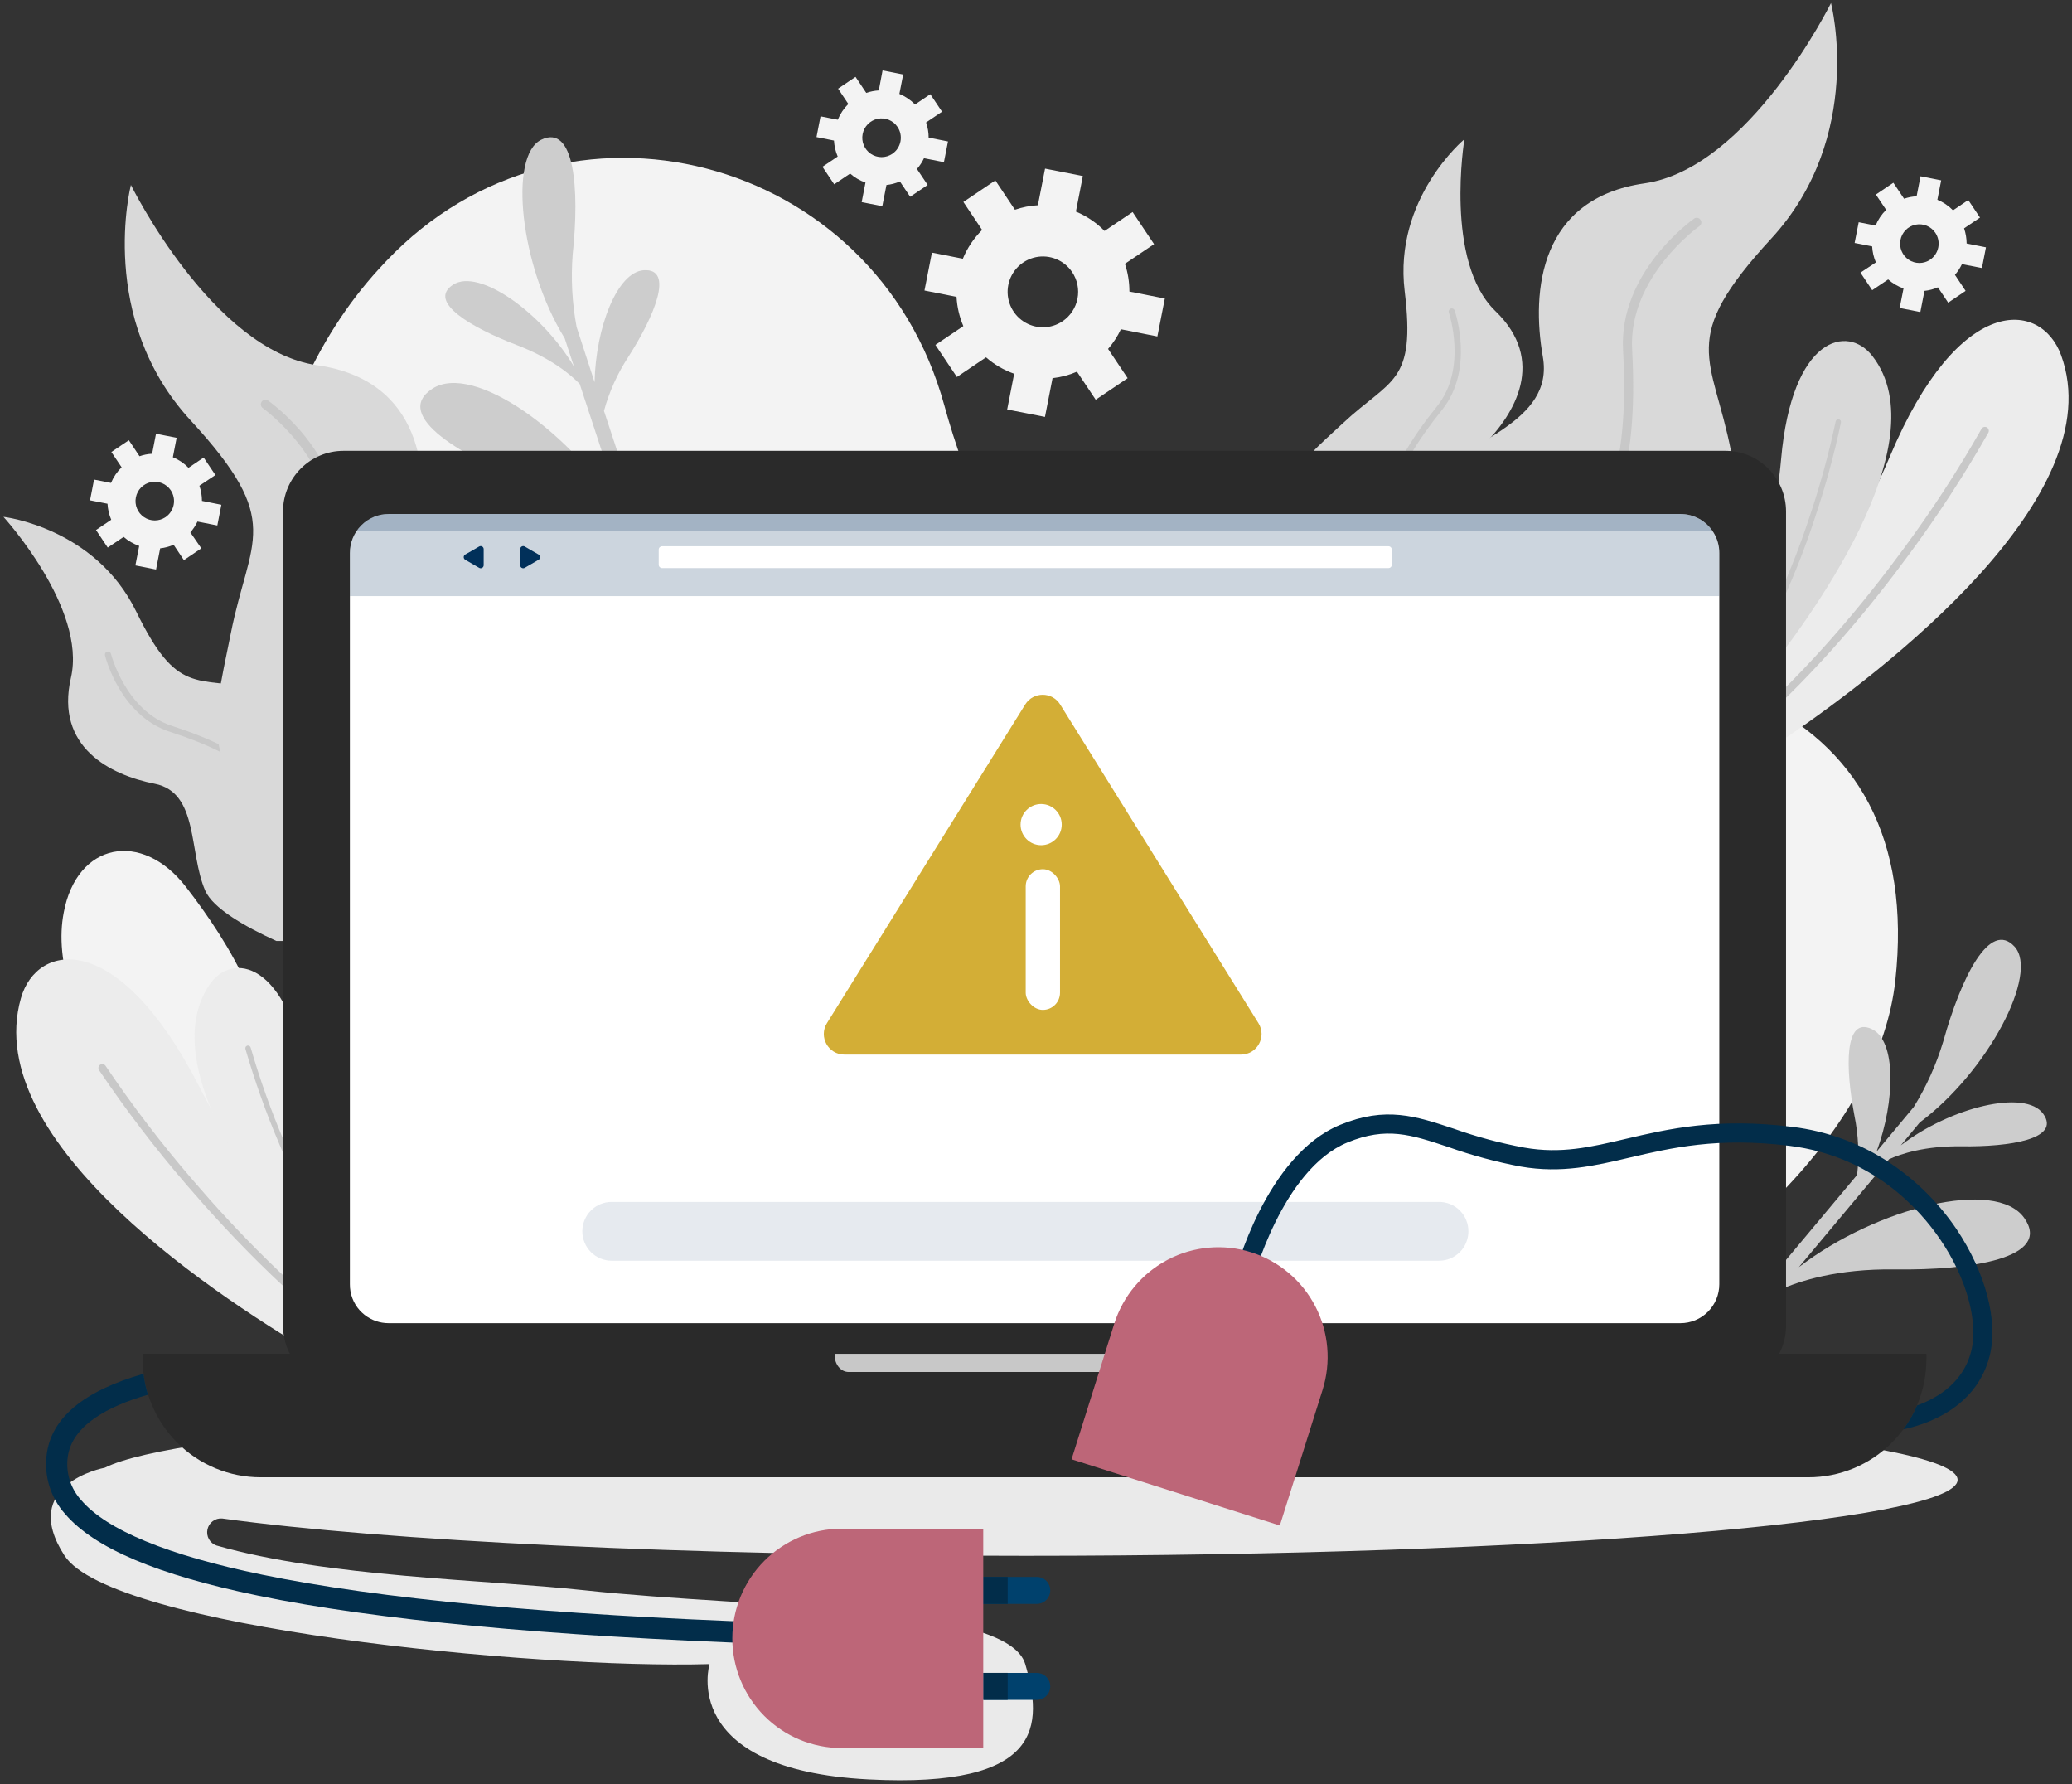 <svg width="302" height="260" viewBox="0 0 302 260" fill="none" xmlns="http://www.w3.org/2000/svg">
<rect x="0" y="0" width="302" height="260" fill="#333333" stroke="none"/>
<g clip-path="url(#clip0_123_26)">
<path d="M137.633 59.052C127.585 22.461 82.283 10.666 56.32 38.019L55.203 39.219C17.963 79.823 35.564 179.881 113.244 205.242C190.925 230.602 271.715 184.261 276.249 142.89C280.783 101.519 244.955 88.471 189.357 100.063C157.919 106.6 143.892 81.836 137.633 59.052Z" fill="#F3F3F3"/>
<path d="M216.006 67.484C205.612 69.182 202.73 78.42 210.779 84.977C213.432 87.14 217.215 88.943 222.611 89.841C243.171 93.264 254.075 84.137 245.837 72.303C240.734 64.999 226.302 65.779 216.006 67.484Z" fill="#CCE1F7"/>
<path d="M27.103 129.239C20.642 120.893 11.175 122.781 9.287 132.99C8.634 136.36 8.895 140.562 10.698 145.748C17.545 165.497 30.749 170.735 37.158 157.812C41.111 149.833 33.506 137.507 27.103 129.239Z" fill="#F3F3F3"/>
<path d="M168.692 49.028L169.777 43.5L164.615 42.484C164.617 41.109 164.397 39.743 163.962 38.439L168.209 35.574L165.079 30.899L160.989 33.653C159.799 32.443 158.38 31.484 156.815 30.833L157.827 25.654L152.32 24.572L151.274 29.909C150.134 29.971 149.009 30.192 147.929 30.564L145.074 26.29L140.416 29.43L143.147 33.508C141.941 34.703 140.986 36.127 140.338 37.698L135.83 36.813L134.745 42.333L139.417 43.258C139.496 44.726 139.832 46.168 140.41 47.52L136.339 50.26L139.469 54.935L143.715 52.07C144.919 53.122 146.311 53.934 147.818 54.463L146.799 59.669L152.307 60.751L153.411 55.105C154.638 54.971 155.838 54.653 156.971 54.161L159.702 58.246L164.36 55.105L161.505 50.844C162.257 49.98 162.886 49.015 163.374 47.978L168.692 49.028ZM154.874 46.811C154.03 47.381 153.037 47.687 152.02 47.69C151.003 47.693 150.008 47.393 149.161 46.828C148.313 46.264 147.652 45.46 147.26 44.518C146.868 43.576 146.763 42.539 146.959 41.538C147.155 40.536 147.642 39.615 148.359 38.891C149.076 38.168 149.991 37.674 150.988 37.472C151.985 37.27 153.019 37.369 153.96 37.757C154.9 38.145 155.705 38.805 156.272 39.652C157.031 40.788 157.31 42.179 157.048 43.522C156.786 44.864 156.004 46.047 154.874 46.811Z" fill="#F3F3F3"/>
<path d="M137.581 23.628L138.175 20.612L135.353 20.055C135.352 19.302 135.226 18.556 134.98 17.845L137.306 16.278L135.595 13.727L133.373 15.222C132.72 14.562 131.943 14.038 131.087 13.682L131.642 10.856L128.637 10.266L128.088 13.177C127.465 13.216 126.85 13.338 126.258 13.537L124.697 11.203L122.156 12.921L123.645 15.15C122.986 15.805 122.464 16.585 122.11 17.445L119.595 16.953L119.007 19.976L121.555 20.481C121.6 21.282 121.784 22.07 122.097 22.808L119.876 24.303L121.587 26.86L123.907 25.293C124.563 25.87 125.324 26.316 126.147 26.604L125.592 29.456L128.597 30.047L129.205 26.958C129.88 26.885 130.54 26.713 131.165 26.447L132.661 28.67L135.209 26.952L133.648 24.624C134.06 24.152 134.405 23.625 134.673 23.057L137.581 23.628ZM130.048 22.421C129.586 22.73 129.044 22.894 128.49 22.894C127.936 22.894 127.394 22.729 126.932 22.421C126.471 22.112 126.111 21.674 125.898 21.16C125.684 20.647 125.627 20.081 125.733 19.535C125.839 18.989 126.104 18.487 126.494 18.091C126.884 17.696 127.382 17.425 127.925 17.313C128.468 17.201 129.032 17.253 129.546 17.462C130.059 17.671 130.5 18.028 130.812 18.488C131.02 18.796 131.166 19.142 131.24 19.507C131.315 19.872 131.316 20.248 131.245 20.614C131.174 20.98 131.032 21.327 130.826 21.638C130.621 21.948 130.356 22.214 130.048 22.421Z" fill="#F3F3F3"/>
<path d="M288.871 39.055L289.459 36.039L286.643 35.482C286.636 34.73 286.511 33.984 286.271 33.272L288.59 31.705L286.879 29.148L284.657 30.65C284.009 29.986 283.234 29.462 282.377 29.109L282.932 26.283L279.921 25.686L279.352 28.604C278.729 28.637 278.114 28.756 277.523 28.958L275.961 26.631L273.414 28.348L274.91 30.578C274.248 31.228 273.726 32.006 273.374 32.866L270.911 32.381L270.317 35.403L272.871 35.901C272.913 36.706 273.097 37.496 273.414 38.236L271.166 39.73L272.878 42.287L275.204 40.72C275.861 41.297 276.621 41.742 277.445 42.032L276.883 44.877L279.895 45.474L280.496 42.386C281.172 42.315 281.833 42.141 282.456 41.868L283.952 44.104L286.493 42.386L284.938 40.052C285.345 39.579 285.687 39.054 285.957 38.491L288.871 39.055ZM281.312 37.849C280.851 38.157 280.309 38.322 279.754 38.322C279.2 38.321 278.658 38.157 278.197 37.848C277.736 37.54 277.376 37.101 277.162 36.587C276.949 36.074 276.891 35.509 276.998 34.963C277.104 34.417 277.368 33.914 277.758 33.519C278.148 33.123 278.646 32.853 279.189 32.741C279.732 32.629 280.296 32.68 280.81 32.889C281.324 33.098 281.764 33.455 282.077 33.915C282.285 34.223 282.43 34.57 282.505 34.935C282.579 35.3 282.581 35.676 282.51 36.041C282.439 36.407 282.296 36.755 282.091 37.065C281.885 37.375 281.621 37.642 281.312 37.849Z" fill="#F3F3F3"/>
<path d="M31.677 76.571L32.265 73.555L29.436 72.991C29.435 72.239 29.309 71.493 29.063 70.782L31.396 69.221L29.684 66.671L27.476 68.166C26.827 67.504 26.051 66.98 25.196 66.625L25.744 63.799L22.739 63.203L22.171 66.12C21.545 66.153 20.927 66.274 20.335 66.481L18.78 64.147L16.232 65.865L17.728 68.094C17.064 68.739 16.537 69.513 16.18 70.369L13.71 69.884L13.122 72.906L15.67 73.404C15.715 74.208 15.899 74.998 16.212 75.739L13.991 77.233L15.703 79.79L18.022 78.237C18.686 78.817 19.456 79.262 20.289 79.548L19.734 82.393L22.746 82.99L23.347 79.902C24.023 79.831 24.683 79.656 25.307 79.384L26.803 81.62L29.344 79.902L27.744 77.581C28.16 77.104 28.509 76.573 28.782 76.001L31.677 76.571ZM24.118 75.365C23.656 75.673 23.114 75.838 22.56 75.838C22.006 75.838 21.464 75.673 21.002 75.364C20.541 75.056 20.181 74.617 19.968 74.104C19.754 73.59 19.697 73.025 19.803 72.479C19.909 71.933 20.174 71.43 20.564 71.035C20.954 70.64 21.452 70.369 21.995 70.257C22.538 70.145 23.102 70.197 23.615 70.405C24.129 70.614 24.57 70.971 24.882 71.431C25.09 71.74 25.234 72.086 25.308 72.451C25.382 72.816 25.383 73.192 25.312 73.557C25.241 73.922 25.099 74.27 24.894 74.58C24.689 74.89 24.425 75.157 24.118 75.365Z" fill="#F3F3F3"/>
<path d="M149.439 226.708C99.603 226.708 56.013 224.524 32.382 221.272C31.892 221.23 31.403 221.37 31.008 221.664C30.612 221.959 30.338 222.388 30.236 222.871C30.134 223.355 30.211 223.859 30.454 224.289C30.696 224.719 31.087 225.045 31.553 225.206C47.69 229.829 70.537 230.15 85.125 231.723C110.285 234.444 146.864 233.69 149.432 242.489C152 251.288 152.254 260.605 126.611 259.293C98.786 257.871 103.418 242.489 103.418 242.489C77.612 243.23 16.199 237.165 9.405 226.681C2.689 216.316 14.997 213.923 15.285 213.87C25.679 208.625 81.78 204.586 149.432 204.586C224.473 204.586 285.324 209.536 285.324 215.64C285.324 221.744 224.48 226.708 149.439 226.708Z" fill="#EAEAEA"/>
<path d="M56.32 194.679C50.342 188.628 37.276 174.446 29.037 158.337C17.219 135.225 5.367 137.291 3.048 145.46C-2.969 166.591 32.448 189.559 47.134 198.043L56.32 194.679Z" fill="#ECECEC"/>
<path d="M53.086 195.866C42.777 188.103 34.061 178.924 28.129 171.994C23.556 166.693 19.302 161.123 15.389 155.314C15.348 155.251 15.296 155.197 15.234 155.155C15.172 155.112 15.103 155.083 15.03 155.067C14.882 155.036 14.728 155.064 14.602 155.147C14.475 155.23 14.387 155.359 14.356 155.507C14.324 155.656 14.353 155.81 14.435 155.937C18.372 161.783 22.652 167.387 27.254 172.722C33.133 179.567 41.666 188.601 51.812 196.325L53.086 195.866Z" fill="#C8C8C8"/>
<path d="M54.843 186.549C52.067 180.996 46.814 169.371 44.867 157.517C41.953 139.815 33.728 138.667 30.494 143.545C21.596 156.953 42.933 181.612 49.754 188.916L54.843 186.549Z" fill="#ECECEC"/>
<path d="M52.903 187.448C48.326 180.836 44.471 173.749 41.405 166.309C39.507 161.856 37.879 157.291 36.531 152.639C36.5 152.54 36.434 152.456 36.344 152.405C36.254 152.354 36.148 152.339 36.047 152.364C35.998 152.378 35.951 152.401 35.91 152.433C35.869 152.465 35.835 152.504 35.81 152.549C35.784 152.594 35.768 152.644 35.761 152.695C35.755 152.747 35.759 152.799 35.773 152.849C37.13 157.533 38.766 162.131 40.673 166.618C43.747 174.067 47.604 181.166 52.178 187.795L52.903 187.448Z" fill="#C8C8C8"/>
<path d="M250.959 104.823C256.473 98.339 268.442 83.187 275.452 66.527C285.507 42.596 297.475 43.763 300.402 51.735C307.981 72.349 274.38 97.919 260.373 107.465L250.959 104.823Z" fill="#ECECEC"/>
<path d="M254.271 105.774C263.98 97.25 271.983 87.416 277.366 80.079C281.528 74.455 285.348 68.585 288.806 62.501C288.879 62.368 289.001 62.27 289.146 62.227C289.291 62.185 289.448 62.202 289.58 62.275C289.713 62.348 289.811 62.471 289.853 62.617C289.895 62.762 289.878 62.919 289.805 63.052C286.316 69.178 282.466 75.089 278.274 80.754C272.956 88.019 265.09 97.67 255.552 106.141L254.271 105.774Z" fill="#C8C8C8"/>
<path d="M251.828 96.595C254.173 90.851 258.544 78.892 259.602 66.9C261.183 49.028 269.304 47.231 272.904 51.88C282.802 64.586 263.326 90.786 257.08 98.562L251.828 96.595Z" fill="#D9D9D9"/>
<path d="M253.827 97.355C257.895 90.417 261.209 83.06 263.712 75.411C265.266 70.825 266.549 66.151 267.553 61.413C267.563 61.362 267.582 61.314 267.61 61.271C267.638 61.228 267.675 61.191 267.717 61.162C267.76 61.133 267.808 61.114 267.858 61.104C267.908 61.094 267.96 61.094 268.01 61.105C268.061 61.114 268.109 61.133 268.153 61.161C268.196 61.19 268.233 61.226 268.262 61.269C268.291 61.311 268.312 61.359 268.322 61.41C268.333 61.461 268.334 61.513 268.324 61.563C267.315 66.33 266.026 71.033 264.463 75.647C261.957 83.31 258.641 90.682 254.572 97.637L253.827 97.355Z" fill="#C8C8C8"/>
<path d="M83.472 37.055C84.504 27.391 83.701 18.042 78.899 20.356C74.097 22.671 75.783 38.714 82.303 49.296L83.662 53.427C79.043 45.631 69.831 39.003 66.022 41.494C62.213 43.986 68.792 47.782 75.345 50.293C80.33 52.201 83.185 54.594 84.492 55.951L90.914 75.47C83.564 63.144 69.008 52.739 63.023 56.64C57.039 60.541 67.427 66.625 77.814 70.605C85.654 73.608 90.149 77.378 92.253 79.541L93.56 83.436L95.676 83.069L88.032 59.879C88.796 57.085 89.993 54.43 91.58 52.011C95.356 46.11 98.322 39.094 93.847 39.376C89.966 39.612 86.837 47.69 86.66 55.695L84.047 47.664C83.389 44.169 83.196 40.602 83.472 37.055Z" fill="#CDCDCD"/>
<path d="M283.233 151.761C285.846 142.398 290.014 134.019 293.621 137.933C297.227 141.847 289.76 156.147 279.81 163.562L277.046 166.9C284.233 161.366 295.202 158.645 297.809 162.31C300.415 165.975 292.922 167.129 285.912 167.037C280.574 166.959 277.066 168.139 275.347 168.912L262.189 184.648C273.557 175.915 290.936 171.633 295.039 177.482C299.141 183.33 287.277 185.127 276.157 184.976C267.756 184.858 262.202 186.7 259.452 187.933L256.839 191.073C256.225 190.706 255.617 190.326 255.003 189.952L270.683 171.201C271.005 168.313 270.87 165.392 270.284 162.546C268.977 155.636 268.775 148.043 272.832 149.958C276.353 151.623 276.282 160.284 273.525 167.798L278.934 161.314C280.776 158.331 282.221 155.12 283.233 151.761Z" fill="#CDCDCD"/>
<path d="M65.238 137.114H75.992C70.184 136.15 55.778 129.941 54.491 117.497C52.864 101.761 47.304 101.925 37.844 100.279C28.384 98.634 25.823 101.322 19.838 89.081C13.854 76.84 0.5 75.312 0.5 75.312C0.5 75.312 12.671 88.635 10.339 98.758C8.007 108.881 16.082 112.933 22.543 114.205C29.005 115.477 27.476 124.184 29.913 129.783C31.036 132.341 35.623 134.989 40.281 137.114H65.238Z" fill="#D9D9D9"/>
<path d="M41.947 121.594C42.417 126.315 45.122 131.927 49.179 136.609L49.623 137.114H50.845C50.499 136.74 50.192 136.373 49.859 136.019C45.939 131.541 43.28 125.981 42.835 121.503C42.123 114.382 36.642 109.524 25.045 105.767C18.316 103.584 16.193 95.342 16.173 95.277C16.144 95.162 16.071 95.063 15.969 95.001C15.868 94.94 15.746 94.921 15.631 94.949C15.574 94.963 15.52 94.988 15.472 95.023C15.425 95.058 15.384 95.102 15.354 95.152C15.324 95.203 15.304 95.259 15.295 95.318C15.287 95.376 15.29 95.436 15.304 95.493C15.389 95.854 17.565 104.305 24.771 106.639C35.969 110.252 41.274 114.874 41.947 121.594Z" fill="#C8C8C8"/>
<path d="M59.704 137.114H82.309V137.042C82.949 134.777 83.311 132.444 83.387 130.092C83.655 122.152 83.793 102.214 78.677 97.106C72.248 90.687 59.358 88.176 61.037 78.492C62.716 68.808 61.462 55.4 46.207 53.217C30.951 51.034 19.081 26.952 19.081 26.952C19.081 26.952 14.063 46.379 27.789 61.268C41.516 76.158 36.4 78.315 33.63 92.353C30.86 106.39 27.6 114.055 48.532 124.787C53.64 127.377 57.618 131.766 59.704 137.114Z" fill="#D9D9D9"/>
<path d="M48.069 77.456C47.069 95.624 50.845 105.866 60.319 110.671C66.27 113.687 72.523 120.414 76.652 128.23C78.153 131.065 79.376 134.041 80.304 137.114H81.702C80.737 133.82 79.444 130.633 77.841 127.6C73.535 119.437 67.218 112.665 60.939 109.478C52.002 104.948 48.448 95.093 49.421 77.535C50.074 66.238 39.517 58.685 39.072 58.37C39.001 58.32 38.92 58.284 38.834 58.264C38.749 58.245 38.66 58.242 38.574 58.257C38.487 58.272 38.405 58.304 38.33 58.351C38.256 58.398 38.192 58.459 38.141 58.531C38.091 58.603 38.055 58.684 38.035 58.77C38.016 58.856 38.014 58.945 38.029 59.032C38.043 59.118 38.075 59.201 38.122 59.276C38.169 59.35 38.23 59.415 38.301 59.465C38.386 59.538 48.657 66.914 48.069 77.456Z" fill="#C8C8C8"/>
<path d="M191.565 101.145H202.567L213.732 93.847C216.483 89.514 218.887 84.786 218.436 82.046C217.45 76.007 211.407 69.588 216.13 64.947C220.854 60.305 225.414 52.529 217.953 45.323C210.492 38.117 213.445 20.284 213.445 20.284C213.445 20.284 203.096 28.886 204.736 42.419C206.376 55.951 202.743 55.118 195.74 61.662C188.736 68.205 183.947 71.11 191.166 85.206C193.858 90.464 193.329 96.168 191.565 101.145Z" fill="#D9D9D9"/>
<path d="M203.906 81.757C206.082 85.967 206.866 92.156 206.01 98.306C206.01 98.522 205.945 98.739 205.912 98.962L204.886 99.617C204.978 99.115 205.056 98.629 205.122 98.162C205.938 92.261 205.167 86.144 203.109 82.151C199.843 75.791 201.803 68.716 209.453 59.203C213.902 53.689 211.204 45.618 211.171 45.533C211.134 45.42 211.142 45.297 211.195 45.19C211.248 45.083 211.34 45.001 211.452 44.962C211.564 44.925 211.686 44.932 211.792 44.984C211.899 45.035 211.981 45.126 212.021 45.238C212.138 45.592 214.921 53.86 210.152 59.767C202.737 68.985 200.81 75.758 203.906 81.757Z" fill="#C8C8C8"/>
<path d="M233.032 101.145C234.386 100.024 235.858 99.054 237.422 98.253C258.328 87.547 255.062 79.862 252.324 65.845C249.587 51.827 244.439 49.657 258.165 34.767C271.891 19.878 266.874 0.444 266.874 0.444C266.874 0.444 254.957 24.539 239.702 26.716C224.447 28.893 223.173 42.301 224.872 51.984C226.57 61.668 213.687 64.18 207.232 70.598C202.587 75.24 202.273 92.143 202.456 101.145H233.032Z" fill="#D9D9D9"/>
<path d="M209.623 101.145C213.739 93.579 219.828 87.107 225.636 84.164C235.109 79.364 238.885 69.123 237.886 50.955C237.298 40.406 247.568 33.03 247.686 32.958C247.759 32.908 247.821 32.845 247.869 32.771C247.917 32.697 247.95 32.614 247.965 32.527C247.98 32.44 247.978 32.351 247.958 32.265C247.938 32.179 247.901 32.098 247.849 32.027C247.8 31.952 247.736 31.889 247.662 31.84C247.588 31.791 247.504 31.758 247.417 31.743C247.329 31.728 247.24 31.73 247.154 31.751C247.067 31.771 246.986 31.809 246.915 31.863C246.47 32.177 235.939 39.73 236.566 51.027C237.539 68.592 233.985 78.44 225.048 82.977C218.769 86.157 212.452 92.93 208.146 101.099V101.145H209.623Z" fill="#C8C8C8"/>
<path d="M251.501 65.694H50.068C45.197 65.694 41.248 69.657 41.248 74.545V193.165C41.248 198.053 45.197 202.016 50.068 202.016H251.501C256.372 202.016 260.321 198.053 260.321 193.165V74.545C260.321 69.657 256.372 65.694 251.501 65.694Z" fill="#2A2A2A"/>
<path d="M250.593 80.577V187.133C250.593 188.639 249.997 190.083 248.936 191.148C247.875 192.213 246.436 192.811 244.935 192.811H56.64C55.37 192.812 54.137 192.385 53.139 191.598C52.887 191.398 52.651 191.179 52.433 190.942C51.496 189.897 50.984 188.538 50.996 187.133V80.577C50.996 79.071 51.592 77.627 52.653 76.562C53.714 75.498 55.153 74.899 56.653 74.899H244.935C245.897 74.899 246.843 75.145 247.683 75.614C248.524 76.083 249.231 76.76 249.737 77.581C250.299 78.478 250.595 79.517 250.593 80.577Z" fill="white"/>
<path d="M280.783 197.276V198.036C280.782 200.3 280.337 202.542 279.473 204.634C278.608 206.725 277.342 208.625 275.745 210.225C274.149 211.825 272.254 213.094 270.17 213.959C268.085 214.824 265.85 215.268 263.594 215.267H37.981C35.724 215.268 33.488 214.822 31.401 213.955C29.315 213.089 27.419 211.818 25.823 210.217C24.226 208.615 22.959 206.713 22.095 204.619C21.231 202.526 20.786 200.282 20.786 198.017V197.256L280.783 197.276Z" fill="#2A2A2A"/>
<g style="mix-blend-mode:screen">
<path d="M121.646 197.276V197.446C121.646 198.816 122.554 199.925 123.684 199.925H176.761C177.884 199.925 178.792 198.816 178.792 197.446V197.276H121.646Z" fill="#C8C8C8"/>
</g>
<path opacity="0.2" d="M250.593 80.577V86.865H50.995V80.577C50.992 79.415 51.348 78.281 52.015 77.332C52.535 76.581 53.228 75.967 54.036 75.543C54.844 75.12 55.742 74.899 56.653 74.899H244.935C246.434 74.904 247.87 75.504 248.93 76.568C249.99 77.632 250.588 79.073 250.593 80.577Z" fill="#01305A"/>
<path d="M202.371 79.6H96.5C96.229 79.6 96.01 79.82 96.01 80.092V82.288C96.01 82.56 96.229 82.78 96.5 82.78H202.371C202.642 82.78 202.861 82.56 202.861 82.288V80.092C202.861 79.82 202.642 79.6 202.371 79.6Z" fill="white"/>
<path d="M70.497 81.187V82.367C70.497 82.444 70.477 82.519 70.438 82.585C70.4 82.651 70.345 82.707 70.279 82.745C70.213 82.784 70.138 82.804 70.062 82.804C69.986 82.805 69.91 82.785 69.844 82.747L68.825 82.157L67.806 81.567C67.739 81.529 67.684 81.473 67.646 81.406C67.607 81.34 67.587 81.264 67.587 81.187C67.587 81.11 67.607 81.034 67.646 80.967C67.684 80.901 67.739 80.845 67.806 80.807L68.825 80.223L69.844 79.633C69.91 79.595 69.986 79.576 70.062 79.576C70.138 79.576 70.213 79.597 70.279 79.635C70.345 79.674 70.4 79.729 70.438 79.795C70.477 79.862 70.497 79.937 70.497 80.013V81.187Z" fill="#01305A"/>
<path d="M75.822 81.187V82.367C75.822 82.444 75.843 82.519 75.881 82.585C75.919 82.651 75.974 82.707 76.04 82.745C76.106 82.784 76.181 82.804 76.257 82.804C76.334 82.805 76.409 82.785 76.475 82.747L77.494 82.157L78.507 81.567C78.573 81.529 78.629 81.473 78.667 81.406C78.706 81.34 78.726 81.264 78.726 81.187C78.726 81.11 78.706 81.034 78.667 80.967C78.629 80.901 78.573 80.845 78.507 80.807L77.494 80.223L76.475 79.633C76.409 79.595 76.334 79.576 76.257 79.576C76.181 79.576 76.106 79.597 76.04 79.635C75.974 79.674 75.919 79.729 75.881 79.795C75.843 79.862 75.822 79.937 75.822 80.013V81.187Z" fill="#01305A"/>
<path opacity="0.2" d="M249.567 77.332H52.002C52.522 76.581 53.215 75.967 54.023 75.543C54.831 75.12 55.729 74.899 56.64 74.899H244.935C245.846 74.898 246.743 75.119 247.55 75.543C248.357 75.966 249.049 76.58 249.567 77.332Z" fill="#01305A"/>
<path opacity="0.1" d="M209.754 183.71H89.15C88.016 183.71 86.93 183.259 86.128 182.455C85.327 181.65 84.877 180.56 84.877 179.422C84.877 178.86 84.987 178.302 85.202 177.783C85.417 177.263 85.732 176.79 86.129 176.393C86.526 175.995 86.997 175.68 87.515 175.465C88.033 175.25 88.589 175.14 89.15 175.141H209.754C210.314 175.14 210.87 175.25 211.388 175.465C211.907 175.68 212.378 175.995 212.774 176.393C213.171 176.79 213.486 177.263 213.701 177.783C213.916 178.302 214.026 178.86 214.026 179.422C214.026 180.56 213.576 181.65 212.775 182.455C211.974 183.259 210.887 183.71 209.754 183.71Z" fill="#01305A"/>
<path d="M289.988 197.623C288.871 201.99 285.748 205.307 280.966 207.209C279.816 207.662 278.632 208.022 277.425 208.284L277.536 208.133C278.284 207.098 278.913 205.98 279.411 204.803C282.573 203.649 286.16 201.38 287.297 196.935C288.388 192.66 286.643 186.254 282.808 180.629C279.777 176.17 272.897 168.467 260.87 166.972C250.371 165.66 243.55 167.273 237.526 168.683C232.411 169.883 227.583 171.017 221.67 169.994C218.065 169.316 214.518 168.358 211.06 167.129C205.651 165.333 202.077 164.146 196.406 166.473C186.835 170.407 182.562 186.72 182.523 186.884L179.831 186.195C180.021 185.468 184.483 168.362 195.348 163.903C201.972 161.182 206.369 162.638 211.936 164.487C215.27 165.667 218.69 166.583 222.167 167.227C227.524 168.172 231.875 167.149 236.919 165.962C243.158 164.5 250.24 162.841 261.229 164.205C266.312 164.819 271.182 166.615 275.452 169.45C279.258 171.996 282.54 175.253 285.121 179.042C289.414 185.408 291.289 192.522 289.988 197.623Z" fill="#022D4A"/>
<path d="M156.181 212.644L162.407 192.883C163.684 188.849 166.504 185.489 170.247 183.54C173.99 181.59 178.351 181.211 182.373 182.484C184.368 183.115 186.22 184.135 187.822 185.485C189.425 186.835 190.746 188.488 191.712 190.351C192.677 192.213 193.267 194.249 193.448 196.34C193.629 198.432 193.398 200.539 192.767 202.541L186.541 222.295L156.181 212.644Z" fill="#BD6678"/>
<path d="M153.078 231.75C153.078 232.271 152.871 232.772 152.504 233.14C152.136 233.509 151.637 233.717 151.118 233.717H143.31V229.783H151.118C151.637 229.783 152.136 229.99 152.504 230.359C152.871 230.728 153.078 231.228 153.078 231.75Z" fill="#00416D"/>
<path d="M153.078 245.741C153.077 246.263 152.87 246.763 152.503 247.131C152.135 247.5 151.637 247.708 151.118 247.708H143.31V243.774H151.118C151.637 243.774 152.136 243.981 152.504 244.35C152.871 244.719 153.078 245.219 153.078 245.741Z" fill="#00416D"/>
<path d="M146.871 229.783H143.31V233.717H146.871V229.783Z" fill="#022D4A"/>
<path d="M146.871 243.768H143.31V247.701H146.871V243.768Z" fill="#022D4A"/>
<path d="M112.33 236.444L112.219 239.558C79.859 238.418 54.759 236.051 37.629 232.517C22.935 229.488 13.756 225.593 9.496 220.617C8.455 219.458 7.675 218.087 7.209 216.598C6.743 215.109 6.603 213.537 6.798 211.988C7.451 206.632 12.195 202.678 20.916 200.187C21.043 201.221 21.262 202.241 21.57 203.236C15.69 204.927 10.463 207.733 9.869 212.349C9.723 213.47 9.823 214.609 10.161 215.687C10.5 216.765 11.069 217.756 11.829 218.591C15.546 222.957 24.431 226.616 38.223 229.461C55.216 232.969 80.14 235.31 112.33 236.444Z" fill="#022D4A"/>
<path d="M143.31 254.723H122.659C118.436 254.723 114.386 253.04 111.401 250.044C108.415 247.047 106.737 242.983 106.737 238.745C106.737 234.507 108.415 230.442 111.4 227.445C114.386 224.447 118.436 222.762 122.659 222.761H143.31V254.723Z" fill="#BD6678"/>
<path d="M149.428 102.654C150.602 100.768 153.348 100.768 154.522 102.654L183.42 149.088C184.664 151.086 183.227 153.673 180.873 153.673H123.078C120.724 153.673 119.287 151.086 120.531 149.088L149.428 102.654Z" fill="#D3AE36"/>
<rect x="149.5" y="126.659" width="5" height="20.5" rx="2.5" fill="white"/>
<circle cx="151.75" cy="120.159" r="3" fill="white"/>
</g>
<defs>
<clipPath id="clip0_123_26">
<rect width="301" height="259" fill="white" transform="translate(0.5 0.444)"/>
</clipPath>
</defs>
</svg>
